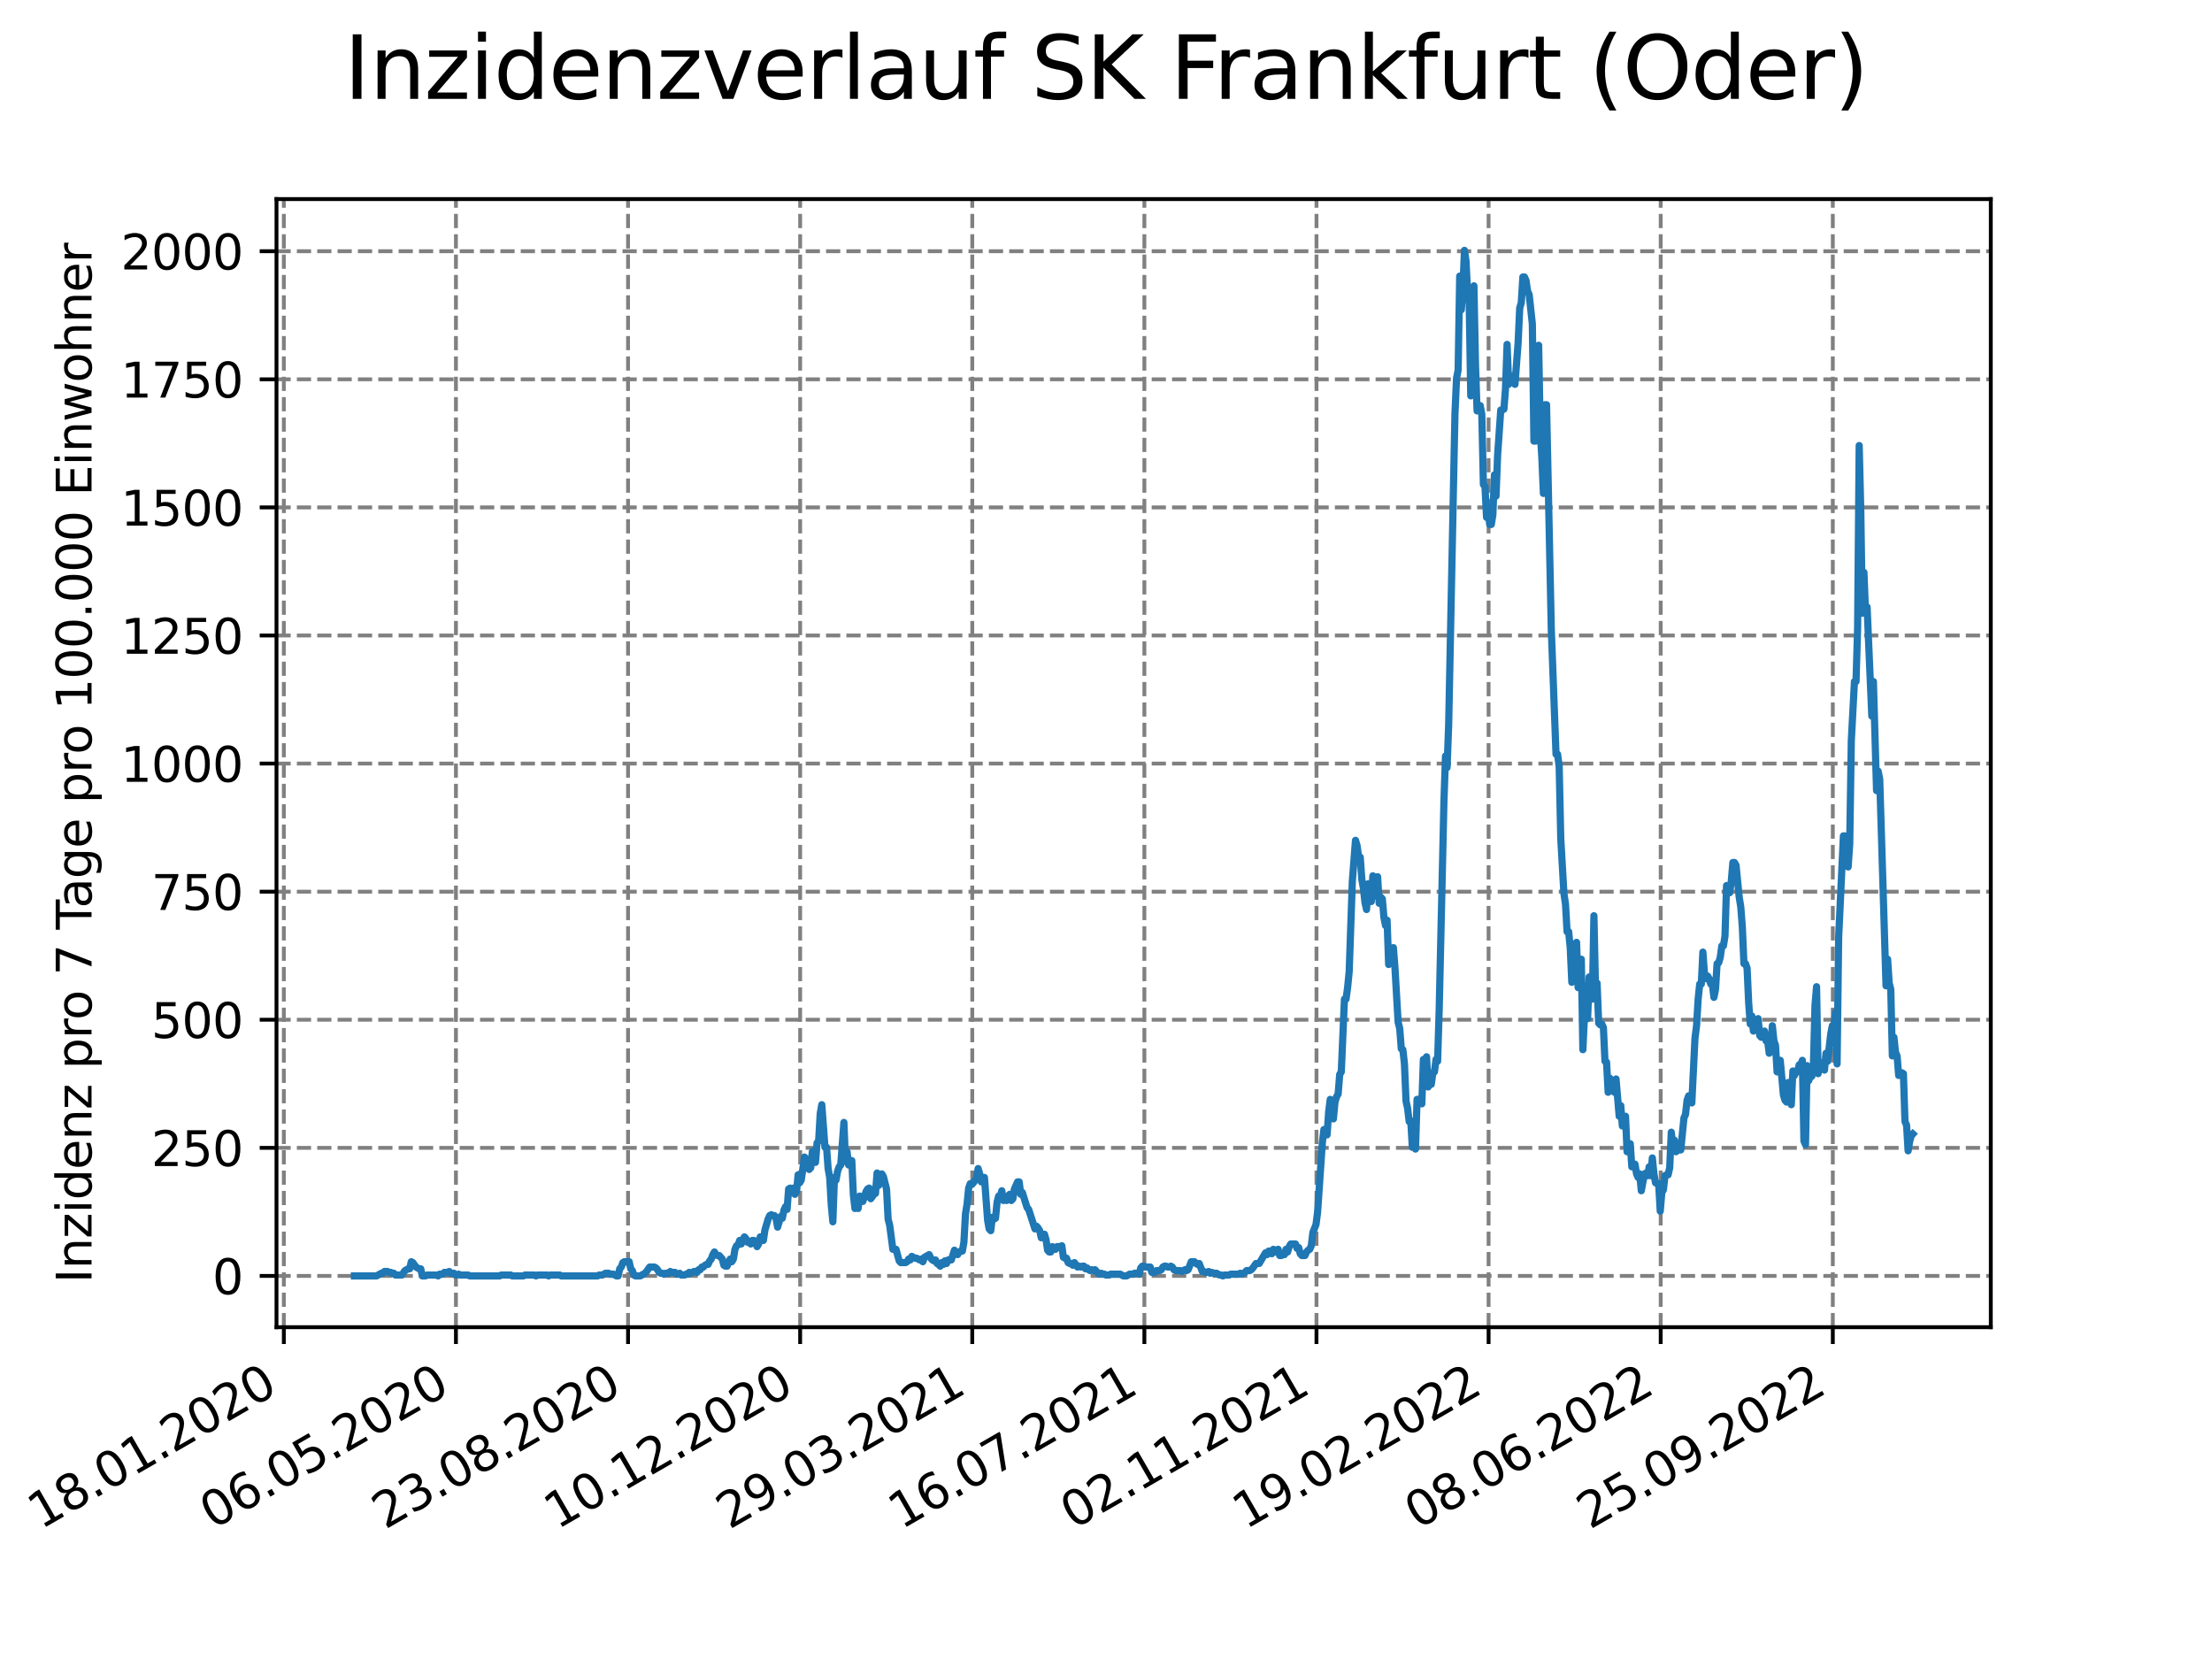 <?xml version="1.0" encoding="utf-8" standalone="no"?>
<!DOCTYPE svg PUBLIC "-//W3C//DTD SVG 1.1//EN"
  "http://www.w3.org/Graphics/SVG/1.1/DTD/svg11.dtd">
<svg xmlns:xlink="http://www.w3.org/1999/xlink" width="460.8pt" height="345.6pt" viewBox="0 0 460.8 345.6" xmlns="http://www.w3.org/2000/svg" version="1.1">
 <defs>
  <style type="text/css">*{stroke-linejoin: round; stroke-linecap: butt}</style>
 </defs>
 <g id="figure_1">
  <g id="patch_1">
   <path d="M 0 345.6 
L 460.8 345.6 
L 460.8 0 
L 0 0 
z
" style="fill: #ffffff"/>
  </g>
  <g id="axes_1">
   <g id="patch_2">
    <path d="M 57.6 276.48 
L 414.72 276.48 
L 414.72 41.472 
L 57.6 41.472 
z
" style="fill: #ffffff"/>
   </g>
   <g id="matplotlib.axis_1">
    <g id="xtick_1">
     <g id="line2d_1">
      <path d="M 59.127 276.48 
L 59.127 41.472 
" clip-path="url(#pccb089f153)" style="fill: none; stroke-dasharray: 2.96,1.28; stroke-dashoffset: 0; stroke: #808080; stroke-width: 0.8"/>
     </g>
     <g id="line2d_2">
      <defs>
       <path id="mad21c6b57c" d="M 0 0 
L 0 3.5 
" style="stroke: #000000; stroke-width: 0.8"/>
      </defs>
      <g>
       <use xlink:href="#mad21c6b57c" x="59.127" y="276.48" style="stroke: #000000; stroke-width: 0.8"/>
      </g>
     </g>
     <g id="text_1">
      <!-- 18.01.2020 -->
      <g transform="translate(8.502 318.689) rotate(-30) scale(0.1 -0.1)">
       <defs>
        <path id="DejaVuSans-31" d="M 794 531 
L 1825 531 
L 1825 4091 
L 703 3866 
L 703 4441 
L 1819 4666 
L 2450 4666 
L 2450 531 
L 3481 531 
L 3481 0 
L 794 0 
L 794 531 
z
" transform="scale(0.016)"/>
        <path id="DejaVuSans-38" d="M 2034 2216 
Q 1584 2216 1326 1975 
Q 1069 1734 1069 1313 
Q 1069 891 1326 650 
Q 1584 409 2034 409 
Q 2484 409 2743 651 
Q 3003 894 3003 1313 
Q 3003 1734 2745 1975 
Q 2488 2216 2034 2216 
z
M 1403 2484 
Q 997 2584 770 2862 
Q 544 3141 544 3541 
Q 544 4100 942 4425 
Q 1341 4750 2034 4750 
Q 2731 4750 3128 4425 
Q 3525 4100 3525 3541 
Q 3525 3141 3298 2862 
Q 3072 2584 2669 2484 
Q 3125 2378 3379 2068 
Q 3634 1759 3634 1313 
Q 3634 634 3220 271 
Q 2806 -91 2034 -91 
Q 1263 -91 848 271 
Q 434 634 434 1313 
Q 434 1759 690 2068 
Q 947 2378 1403 2484 
z
M 1172 3481 
Q 1172 3119 1398 2916 
Q 1625 2713 2034 2713 
Q 2441 2713 2670 2916 
Q 2900 3119 2900 3481 
Q 2900 3844 2670 4047 
Q 2441 4250 2034 4250 
Q 1625 4250 1398 4047 
Q 1172 3844 1172 3481 
z
" transform="scale(0.016)"/>
        <path id="DejaVuSans-2e" d="M 684 794 
L 1344 794 
L 1344 0 
L 684 0 
L 684 794 
z
" transform="scale(0.016)"/>
        <path id="DejaVuSans-30" d="M 2034 4250 
Q 1547 4250 1301 3770 
Q 1056 3291 1056 2328 
Q 1056 1369 1301 889 
Q 1547 409 2034 409 
Q 2525 409 2770 889 
Q 3016 1369 3016 2328 
Q 3016 3291 2770 3770 
Q 2525 4250 2034 4250 
z
M 2034 4750 
Q 2819 4750 3233 4129 
Q 3647 3509 3647 2328 
Q 3647 1150 3233 529 
Q 2819 -91 2034 -91 
Q 1250 -91 836 529 
Q 422 1150 422 2328 
Q 422 3509 836 4129 
Q 1250 4750 2034 4750 
z
" transform="scale(0.016)"/>
        <path id="DejaVuSans-32" d="M 1228 531 
L 3431 531 
L 3431 0 
L 469 0 
L 469 531 
Q 828 903 1448 1529 
Q 2069 2156 2228 2338 
Q 2531 2678 2651 2914 
Q 2772 3150 2772 3378 
Q 2772 3750 2511 3984 
Q 2250 4219 1831 4219 
Q 1534 4219 1204 4116 
Q 875 4013 500 3803 
L 500 4441 
Q 881 4594 1212 4672 
Q 1544 4750 1819 4750 
Q 2544 4750 2975 4387 
Q 3406 4025 3406 3419 
Q 3406 3131 3298 2873 
Q 3191 2616 2906 2266 
Q 2828 2175 2409 1742 
Q 1991 1309 1228 531 
z
" transform="scale(0.016)"/>
       </defs>
       <use xlink:href="#DejaVuSans-31"/>
       <use xlink:href="#DejaVuSans-38" x="63.623"/>
       <use xlink:href="#DejaVuSans-2e" x="127.246"/>
       <use xlink:href="#DejaVuSans-30" x="159.033"/>
       <use xlink:href="#DejaVuSans-31" x="222.656"/>
       <use xlink:href="#DejaVuSans-2e" x="286.279"/>
       <use xlink:href="#DejaVuSans-32" x="318.066"/>
       <use xlink:href="#DejaVuSans-30" x="381.689"/>
       <use xlink:href="#DejaVuSans-32" x="445.312"/>
       <use xlink:href="#DejaVuSans-30" x="508.936"/>
      </g>
     </g>
    </g>
    <g id="xtick_2">
     <g id="line2d_3">
      <path d="M 94.98 276.48 
L 94.98 41.472 
" clip-path="url(#pccb089f153)" style="fill: none; stroke-dasharray: 2.96,1.28; stroke-dashoffset: 0; stroke: #808080; stroke-width: 0.8"/>
     </g>
     <g id="line2d_4">
      <g>
       <use xlink:href="#mad21c6b57c" x="94.98" y="276.48" style="stroke: #000000; stroke-width: 0.8"/>
      </g>
     </g>
     <g id="text_2">
      <!-- 06.05.2020 -->
      <g transform="translate(44.355 318.689) rotate(-30) scale(0.1 -0.1)">
       <defs>
        <path id="DejaVuSans-36" d="M 2113 2584 
Q 1688 2584 1439 2293 
Q 1191 2003 1191 1497 
Q 1191 994 1439 701 
Q 1688 409 2113 409 
Q 2538 409 2786 701 
Q 3034 994 3034 1497 
Q 3034 2003 2786 2293 
Q 2538 2584 2113 2584 
z
M 3366 4563 
L 3366 3988 
Q 3128 4100 2886 4159 
Q 2644 4219 2406 4219 
Q 1781 4219 1451 3797 
Q 1122 3375 1075 2522 
Q 1259 2794 1537 2939 
Q 1816 3084 2150 3084 
Q 2853 3084 3261 2657 
Q 3669 2231 3669 1497 
Q 3669 778 3244 343 
Q 2819 -91 2113 -91 
Q 1303 -91 875 529 
Q 447 1150 447 2328 
Q 447 3434 972 4092 
Q 1497 4750 2381 4750 
Q 2619 4750 2861 4703 
Q 3103 4656 3366 4563 
z
" transform="scale(0.016)"/>
        <path id="DejaVuSans-35" d="M 691 4666 
L 3169 4666 
L 3169 4134 
L 1269 4134 
L 1269 2991 
Q 1406 3038 1543 3061 
Q 1681 3084 1819 3084 
Q 2600 3084 3056 2656 
Q 3513 2228 3513 1497 
Q 3513 744 3044 326 
Q 2575 -91 1722 -91 
Q 1428 -91 1123 -41 
Q 819 9 494 109 
L 494 744 
Q 775 591 1075 516 
Q 1375 441 1709 441 
Q 2250 441 2565 725 
Q 2881 1009 2881 1497 
Q 2881 1984 2565 2268 
Q 2250 2553 1709 2553 
Q 1456 2553 1204 2497 
Q 953 2441 691 2322 
L 691 4666 
z
" transform="scale(0.016)"/>
       </defs>
       <use xlink:href="#DejaVuSans-30"/>
       <use xlink:href="#DejaVuSans-36" x="63.623"/>
       <use xlink:href="#DejaVuSans-2e" x="127.246"/>
       <use xlink:href="#DejaVuSans-30" x="159.033"/>
       <use xlink:href="#DejaVuSans-35" x="222.656"/>
       <use xlink:href="#DejaVuSans-2e" x="286.279"/>
       <use xlink:href="#DejaVuSans-32" x="318.066"/>
       <use xlink:href="#DejaVuSans-30" x="381.689"/>
       <use xlink:href="#DejaVuSans-32" x="445.312"/>
       <use xlink:href="#DejaVuSans-30" x="508.936"/>
      </g>
     </g>
    </g>
    <g id="xtick_3">
     <g id="line2d_5">
      <path d="M 130.834 276.48 
L 130.834 41.472 
" clip-path="url(#pccb089f153)" style="fill: none; stroke-dasharray: 2.96,1.28; stroke-dashoffset: 0; stroke: #808080; stroke-width: 0.8"/>
     </g>
     <g id="line2d_6">
      <g>
       <use xlink:href="#mad21c6b57c" x="130.834" y="276.48" style="stroke: #000000; stroke-width: 0.8"/>
      </g>
     </g>
     <g id="text_3">
      <!-- 23.08.2020 -->
      <g transform="translate(80.208 318.689) rotate(-30) scale(0.1 -0.1)">
       <defs>
        <path id="DejaVuSans-33" d="M 2597 2516 
Q 3050 2419 3304 2112 
Q 3559 1806 3559 1356 
Q 3559 666 3084 287 
Q 2609 -91 1734 -91 
Q 1441 -91 1130 -33 
Q 819 25 488 141 
L 488 750 
Q 750 597 1062 519 
Q 1375 441 1716 441 
Q 2309 441 2620 675 
Q 2931 909 2931 1356 
Q 2931 1769 2642 2001 
Q 2353 2234 1838 2234 
L 1294 2234 
L 1294 2753 
L 1863 2753 
Q 2328 2753 2575 2939 
Q 2822 3125 2822 3475 
Q 2822 3834 2567 4026 
Q 2313 4219 1838 4219 
Q 1578 4219 1281 4162 
Q 984 4106 628 3988 
L 628 4550 
Q 988 4650 1302 4700 
Q 1616 4750 1894 4750 
Q 2613 4750 3031 4423 
Q 3450 4097 3450 3541 
Q 3450 3153 3228 2886 
Q 3006 2619 2597 2516 
z
" transform="scale(0.016)"/>
       </defs>
       <use xlink:href="#DejaVuSans-32"/>
       <use xlink:href="#DejaVuSans-33" x="63.623"/>
       <use xlink:href="#DejaVuSans-2e" x="127.246"/>
       <use xlink:href="#DejaVuSans-30" x="159.033"/>
       <use xlink:href="#DejaVuSans-38" x="222.656"/>
       <use xlink:href="#DejaVuSans-2e" x="286.279"/>
       <use xlink:href="#DejaVuSans-32" x="318.066"/>
       <use xlink:href="#DejaVuSans-30" x="381.689"/>
       <use xlink:href="#DejaVuSans-32" x="445.312"/>
       <use xlink:href="#DejaVuSans-30" x="508.936"/>
      </g>
     </g>
    </g>
    <g id="xtick_4">
     <g id="line2d_7">
      <path d="M 166.687 276.48 
L 166.687 41.472 
" clip-path="url(#pccb089f153)" style="fill: none; stroke-dasharray: 2.96,1.28; stroke-dashoffset: 0; stroke: #808080; stroke-width: 0.8"/>
     </g>
     <g id="line2d_8">
      <g>
       <use xlink:href="#mad21c6b57c" x="166.687" y="276.48" style="stroke: #000000; stroke-width: 0.8"/>
      </g>
     </g>
     <g id="text_4">
      <!-- 10.12.2020 -->
      <g transform="translate(116.062 318.689) rotate(-30) scale(0.1 -0.1)">
       <use xlink:href="#DejaVuSans-31"/>
       <use xlink:href="#DejaVuSans-30" x="63.623"/>
       <use xlink:href="#DejaVuSans-2e" x="127.246"/>
       <use xlink:href="#DejaVuSans-31" x="159.033"/>
       <use xlink:href="#DejaVuSans-32" x="222.656"/>
       <use xlink:href="#DejaVuSans-2e" x="286.279"/>
       <use xlink:href="#DejaVuSans-32" x="318.066"/>
       <use xlink:href="#DejaVuSans-30" x="381.689"/>
       <use xlink:href="#DejaVuSans-32" x="445.312"/>
       <use xlink:href="#DejaVuSans-30" x="508.936"/>
      </g>
     </g>
    </g>
    <g id="xtick_5">
     <g id="line2d_9">
      <path d="M 202.541 276.48 
L 202.541 41.472 
" clip-path="url(#pccb089f153)" style="fill: none; stroke-dasharray: 2.96,1.28; stroke-dashoffset: 0; stroke: #808080; stroke-width: 0.8"/>
     </g>
     <g id="line2d_10">
      <g>
       <use xlink:href="#mad21c6b57c" x="202.541" y="276.48" style="stroke: #000000; stroke-width: 0.8"/>
      </g>
     </g>
     <g id="text_5">
      <!-- 29.03.2021 -->
      <g transform="translate(151.915 318.689) rotate(-30) scale(0.1 -0.1)">
       <defs>
        <path id="DejaVuSans-39" d="M 703 97 
L 703 672 
Q 941 559 1184 500 
Q 1428 441 1663 441 
Q 2288 441 2617 861 
Q 2947 1281 2994 2138 
Q 2813 1869 2534 1725 
Q 2256 1581 1919 1581 
Q 1219 1581 811 2004 
Q 403 2428 403 3163 
Q 403 3881 828 4315 
Q 1253 4750 1959 4750 
Q 2769 4750 3195 4129 
Q 3622 3509 3622 2328 
Q 3622 1225 3098 567 
Q 2575 -91 1691 -91 
Q 1453 -91 1209 -44 
Q 966 3 703 97 
z
M 1959 2075 
Q 2384 2075 2632 2365 
Q 2881 2656 2881 3163 
Q 2881 3666 2632 3958 
Q 2384 4250 1959 4250 
Q 1534 4250 1286 3958 
Q 1038 3666 1038 3163 
Q 1038 2656 1286 2365 
Q 1534 2075 1959 2075 
z
" transform="scale(0.016)"/>
       </defs>
       <use xlink:href="#DejaVuSans-32"/>
       <use xlink:href="#DejaVuSans-39" x="63.623"/>
       <use xlink:href="#DejaVuSans-2e" x="127.246"/>
       <use xlink:href="#DejaVuSans-30" x="159.033"/>
       <use xlink:href="#DejaVuSans-33" x="222.656"/>
       <use xlink:href="#DejaVuSans-2e" x="286.279"/>
       <use xlink:href="#DejaVuSans-32" x="318.066"/>
       <use xlink:href="#DejaVuSans-30" x="381.689"/>
       <use xlink:href="#DejaVuSans-32" x="445.312"/>
       <use xlink:href="#DejaVuSans-31" x="508.936"/>
      </g>
     </g>
    </g>
    <g id="xtick_6">
     <g id="line2d_11">
      <path d="M 238.394 276.48 
L 238.394 41.472 
" clip-path="url(#pccb089f153)" style="fill: none; stroke-dasharray: 2.96,1.28; stroke-dashoffset: 0; stroke: #808080; stroke-width: 0.8"/>
     </g>
     <g id="line2d_12">
      <g>
       <use xlink:href="#mad21c6b57c" x="238.394" y="276.48" style="stroke: #000000; stroke-width: 0.8"/>
      </g>
     </g>
     <g id="text_6">
      <!-- 16.07.2021 -->
      <g transform="translate(187.769 318.689) rotate(-30) scale(0.1 -0.1)">
       <defs>
        <path id="DejaVuSans-37" d="M 525 4666 
L 3525 4666 
L 3525 4397 
L 1831 0 
L 1172 0 
L 2766 4134 
L 525 4134 
L 525 4666 
z
" transform="scale(0.016)"/>
       </defs>
       <use xlink:href="#DejaVuSans-31"/>
       <use xlink:href="#DejaVuSans-36" x="63.623"/>
       <use xlink:href="#DejaVuSans-2e" x="127.246"/>
       <use xlink:href="#DejaVuSans-30" x="159.033"/>
       <use xlink:href="#DejaVuSans-37" x="222.656"/>
       <use xlink:href="#DejaVuSans-2e" x="286.279"/>
       <use xlink:href="#DejaVuSans-32" x="318.066"/>
       <use xlink:href="#DejaVuSans-30" x="381.689"/>
       <use xlink:href="#DejaVuSans-32" x="445.312"/>
       <use xlink:href="#DejaVuSans-31" x="508.936"/>
      </g>
     </g>
    </g>
    <g id="xtick_7">
     <g id="line2d_13">
      <path d="M 274.247 276.48 
L 274.247 41.472 
" clip-path="url(#pccb089f153)" style="fill: none; stroke-dasharray: 2.96,1.28; stroke-dashoffset: 0; stroke: #808080; stroke-width: 0.8"/>
     </g>
     <g id="line2d_14">
      <g>
       <use xlink:href="#mad21c6b57c" x="274.247" y="276.48" style="stroke: #000000; stroke-width: 0.8"/>
      </g>
     </g>
     <g id="text_7">
      <!-- 02.11.2021 -->
      <g transform="translate(223.622 318.689) rotate(-30) scale(0.1 -0.1)">
       <use xlink:href="#DejaVuSans-30"/>
       <use xlink:href="#DejaVuSans-32" x="63.623"/>
       <use xlink:href="#DejaVuSans-2e" x="127.246"/>
       <use xlink:href="#DejaVuSans-31" x="159.033"/>
       <use xlink:href="#DejaVuSans-31" x="222.656"/>
       <use xlink:href="#DejaVuSans-2e" x="286.279"/>
       <use xlink:href="#DejaVuSans-32" x="318.066"/>
       <use xlink:href="#DejaVuSans-30" x="381.689"/>
       <use xlink:href="#DejaVuSans-32" x="445.312"/>
       <use xlink:href="#DejaVuSans-31" x="508.936"/>
      </g>
     </g>
    </g>
    <g id="xtick_8">
     <g id="line2d_15">
      <path d="M 310.101 276.48 
L 310.101 41.472 
" clip-path="url(#pccb089f153)" style="fill: none; stroke-dasharray: 2.96,1.28; stroke-dashoffset: 0; stroke: #808080; stroke-width: 0.8"/>
     </g>
     <g id="line2d_16">
      <g>
       <use xlink:href="#mad21c6b57c" x="310.101" y="276.48" style="stroke: #000000; stroke-width: 0.8"/>
      </g>
     </g>
     <g id="text_8">
      <!-- 19.02.2022 -->
      <g transform="translate(259.476 318.689) rotate(-30) scale(0.1 -0.1)">
       <use xlink:href="#DejaVuSans-31"/>
       <use xlink:href="#DejaVuSans-39" x="63.623"/>
       <use xlink:href="#DejaVuSans-2e" x="127.246"/>
       <use xlink:href="#DejaVuSans-30" x="159.033"/>
       <use xlink:href="#DejaVuSans-32" x="222.656"/>
       <use xlink:href="#DejaVuSans-2e" x="286.279"/>
       <use xlink:href="#DejaVuSans-32" x="318.066"/>
       <use xlink:href="#DejaVuSans-30" x="381.689"/>
       <use xlink:href="#DejaVuSans-32" x="445.312"/>
       <use xlink:href="#DejaVuSans-32" x="508.936"/>
      </g>
     </g>
    </g>
    <g id="xtick_9">
     <g id="line2d_17">
      <path d="M 345.954 276.48 
L 345.954 41.472 
" clip-path="url(#pccb089f153)" style="fill: none; stroke-dasharray: 2.96,1.28; stroke-dashoffset: 0; stroke: #808080; stroke-width: 0.8"/>
     </g>
     <g id="line2d_18">
      <g>
       <use xlink:href="#mad21c6b57c" x="345.954" y="276.48" style="stroke: #000000; stroke-width: 0.8"/>
      </g>
     </g>
     <g id="text_9">
      <!-- 08.06.2022 -->
      <g transform="translate(295.329 318.689) rotate(-30) scale(0.1 -0.1)">
       <use xlink:href="#DejaVuSans-30"/>
       <use xlink:href="#DejaVuSans-38" x="63.623"/>
       <use xlink:href="#DejaVuSans-2e" x="127.246"/>
       <use xlink:href="#DejaVuSans-30" x="159.033"/>
       <use xlink:href="#DejaVuSans-36" x="222.656"/>
       <use xlink:href="#DejaVuSans-2e" x="286.279"/>
       <use xlink:href="#DejaVuSans-32" x="318.066"/>
       <use xlink:href="#DejaVuSans-30" x="381.689"/>
       <use xlink:href="#DejaVuSans-32" x="445.312"/>
       <use xlink:href="#DejaVuSans-32" x="508.936"/>
      </g>
     </g>
    </g>
    <g id="xtick_10">
     <g id="line2d_19">
      <path d="M 381.808 276.48 
L 381.808 41.472 
" clip-path="url(#pccb089f153)" style="fill: none; stroke-dasharray: 2.96,1.28; stroke-dashoffset: 0; stroke: #808080; stroke-width: 0.8"/>
     </g>
     <g id="line2d_20">
      <g>
       <use xlink:href="#mad21c6b57c" x="381.808" y="276.48" style="stroke: #000000; stroke-width: 0.8"/>
      </g>
     </g>
     <g id="text_10">
      <!-- 25.09.2022 -->
      <g transform="translate(331.183 318.689) rotate(-30) scale(0.1 -0.1)">
       <use xlink:href="#DejaVuSans-32"/>
       <use xlink:href="#DejaVuSans-35" x="63.623"/>
       <use xlink:href="#DejaVuSans-2e" x="127.246"/>
       <use xlink:href="#DejaVuSans-30" x="159.033"/>
       <use xlink:href="#DejaVuSans-39" x="222.656"/>
       <use xlink:href="#DejaVuSans-2e" x="286.279"/>
       <use xlink:href="#DejaVuSans-32" x="318.066"/>
       <use xlink:href="#DejaVuSans-30" x="381.689"/>
       <use xlink:href="#DejaVuSans-32" x="445.312"/>
       <use xlink:href="#DejaVuSans-32" x="508.936"/>
      </g>
     </g>
    </g>
   </g>
   <g id="matplotlib.axis_2">
    <g id="ytick_1">
     <g id="line2d_21">
      <path d="M 57.6 265.798 
L 414.72 265.798 
" clip-path="url(#pccb089f153)" style="fill: none; stroke-dasharray: 2.96,1.28; stroke-dashoffset: 0; stroke: #808080; stroke-width: 0.8"/>
     </g>
     <g id="line2d_22">
      <defs>
       <path id="me9ef3f1973" d="M 0 0 
L -3.5 0 
" style="stroke: #000000; stroke-width: 0.8"/>
      </defs>
      <g>
       <use xlink:href="#me9ef3f1973" x="57.6" y="265.798" style="stroke: #000000; stroke-width: 0.8"/>
      </g>
     </g>
     <g id="text_11">
      <!-- 0 -->
      <g transform="translate(44.237 269.597) scale(0.1 -0.1)">
       <use xlink:href="#DejaVuSans-30"/>
      </g>
     </g>
    </g>
    <g id="ytick_2">
     <g id="line2d_23">
      <path d="M 57.6 239.115 
L 414.72 239.115 
" clip-path="url(#pccb089f153)" style="fill: none; stroke-dasharray: 2.96,1.28; stroke-dashoffset: 0; stroke: #808080; stroke-width: 0.8"/>
     </g>
     <g id="line2d_24">
      <g>
       <use xlink:href="#me9ef3f1973" x="57.6" y="239.115" style="stroke: #000000; stroke-width: 0.8"/>
      </g>
     </g>
     <g id="text_12">
      <!-- 250 -->
      <g transform="translate(31.512 242.914) scale(0.1 -0.1)">
       <use xlink:href="#DejaVuSans-32"/>
       <use xlink:href="#DejaVuSans-35" x="63.623"/>
       <use xlink:href="#DejaVuSans-30" x="127.246"/>
      </g>
     </g>
    </g>
    <g id="ytick_3">
     <g id="line2d_25">
      <path d="M 57.6 212.432 
L 414.72 212.432 
" clip-path="url(#pccb089f153)" style="fill: none; stroke-dasharray: 2.96,1.28; stroke-dashoffset: 0; stroke: #808080; stroke-width: 0.8"/>
     </g>
     <g id="line2d_26">
      <g>
       <use xlink:href="#me9ef3f1973" x="57.6" y="212.432" style="stroke: #000000; stroke-width: 0.8"/>
      </g>
     </g>
     <g id="text_13">
      <!-- 500 -->
      <g transform="translate(31.512 216.231) scale(0.1 -0.1)">
       <use xlink:href="#DejaVuSans-35"/>
       <use xlink:href="#DejaVuSans-30" x="63.623"/>
       <use xlink:href="#DejaVuSans-30" x="127.246"/>
      </g>
     </g>
    </g>
    <g id="ytick_4">
     <g id="line2d_27">
      <path d="M 57.6 185.749 
L 414.72 185.749 
" clip-path="url(#pccb089f153)" style="fill: none; stroke-dasharray: 2.96,1.28; stroke-dashoffset: 0; stroke: #808080; stroke-width: 0.8"/>
     </g>
     <g id="line2d_28">
      <g>
       <use xlink:href="#me9ef3f1973" x="57.6" y="185.749" style="stroke: #000000; stroke-width: 0.8"/>
      </g>
     </g>
     <g id="text_14">
      <!-- 750 -->
      <g transform="translate(31.512 189.549) scale(0.1 -0.1)">
       <use xlink:href="#DejaVuSans-37"/>
       <use xlink:href="#DejaVuSans-35" x="63.623"/>
       <use xlink:href="#DejaVuSans-30" x="127.246"/>
      </g>
     </g>
    </g>
    <g id="ytick_5">
     <g id="line2d_29">
      <path d="M 57.6 159.067 
L 414.72 159.067 
" clip-path="url(#pccb089f153)" style="fill: none; stroke-dasharray: 2.96,1.28; stroke-dashoffset: 0; stroke: #808080; stroke-width: 0.8"/>
     </g>
     <g id="line2d_30">
      <g>
       <use xlink:href="#me9ef3f1973" x="57.6" y="159.067" style="stroke: #000000; stroke-width: 0.8"/>
      </g>
     </g>
     <g id="text_15">
      <!-- 1000 -->
      <g transform="translate(25.15 162.866) scale(0.1 -0.1)">
       <use xlink:href="#DejaVuSans-31"/>
       <use xlink:href="#DejaVuSans-30" x="63.623"/>
       <use xlink:href="#DejaVuSans-30" x="127.246"/>
       <use xlink:href="#DejaVuSans-30" x="190.869"/>
      </g>
     </g>
    </g>
    <g id="ytick_6">
     <g id="line2d_31">
      <path d="M 57.6 132.384 
L 414.72 132.384 
" clip-path="url(#pccb089f153)" style="fill: none; stroke-dasharray: 2.96,1.28; stroke-dashoffset: 0; stroke: #808080; stroke-width: 0.8"/>
     </g>
     <g id="line2d_32">
      <g>
       <use xlink:href="#me9ef3f1973" x="57.6" y="132.384" style="stroke: #000000; stroke-width: 0.8"/>
      </g>
     </g>
     <g id="text_16">
      <!-- 1250 -->
      <g transform="translate(25.15 136.183) scale(0.1 -0.1)">
       <use xlink:href="#DejaVuSans-31"/>
       <use xlink:href="#DejaVuSans-32" x="63.623"/>
       <use xlink:href="#DejaVuSans-35" x="127.246"/>
       <use xlink:href="#DejaVuSans-30" x="190.869"/>
      </g>
     </g>
    </g>
    <g id="ytick_7">
     <g id="line2d_33">
      <path d="M 57.6 105.701 
L 414.72 105.701 
" clip-path="url(#pccb089f153)" style="fill: none; stroke-dasharray: 2.96,1.28; stroke-dashoffset: 0; stroke: #808080; stroke-width: 0.8"/>
     </g>
     <g id="line2d_34">
      <g>
       <use xlink:href="#me9ef3f1973" x="57.6" y="105.701" style="stroke: #000000; stroke-width: 0.8"/>
      </g>
     </g>
     <g id="text_17">
      <!-- 1500 -->
      <g transform="translate(25.15 109.5) scale(0.1 -0.1)">
       <use xlink:href="#DejaVuSans-31"/>
       <use xlink:href="#DejaVuSans-35" x="63.623"/>
       <use xlink:href="#DejaVuSans-30" x="127.246"/>
       <use xlink:href="#DejaVuSans-30" x="190.869"/>
      </g>
     </g>
    </g>
    <g id="ytick_8">
     <g id="line2d_35">
      <path d="M 57.6 79.018 
L 414.72 79.018 
" clip-path="url(#pccb089f153)" style="fill: none; stroke-dasharray: 2.96,1.28; stroke-dashoffset: 0; stroke: #808080; stroke-width: 0.8"/>
     </g>
     <g id="line2d_36">
      <g>
       <use xlink:href="#me9ef3f1973" x="57.6" y="79.018" style="stroke: #000000; stroke-width: 0.8"/>
      </g>
     </g>
     <g id="text_18">
      <!-- 1750 -->
      <g transform="translate(25.15 82.817) scale(0.1 -0.1)">
       <use xlink:href="#DejaVuSans-31"/>
       <use xlink:href="#DejaVuSans-37" x="63.623"/>
       <use xlink:href="#DejaVuSans-35" x="127.246"/>
       <use xlink:href="#DejaVuSans-30" x="190.869"/>
      </g>
     </g>
    </g>
    <g id="ytick_9">
     <g id="line2d_37">
      <path d="M 57.6 52.335 
L 414.72 52.335 
" clip-path="url(#pccb089f153)" style="fill: none; stroke-dasharray: 2.96,1.28; stroke-dashoffset: 0; stroke: #808080; stroke-width: 0.8"/>
     </g>
     <g id="line2d_38">
      <g>
       <use xlink:href="#me9ef3f1973" x="57.6" y="52.335" style="stroke: #000000; stroke-width: 0.8"/>
      </g>
     </g>
     <g id="text_19">
      <!-- 2000 -->
      <g transform="translate(25.15 56.135) scale(0.1 -0.1)">
       <use xlink:href="#DejaVuSans-32"/>
       <use xlink:href="#DejaVuSans-30" x="63.623"/>
       <use xlink:href="#DejaVuSans-30" x="127.246"/>
       <use xlink:href="#DejaVuSans-30" x="190.869"/>
      </g>
     </g>
    </g>
    <g id="text_20">
     <!-- Inzidenz pro 7 Tage pro 100.000 Einwohner -->
     <g transform="translate(19.07 267.301) rotate(-90) scale(0.1 -0.1)">
      <defs>
       <path id="DejaVuSans-49" d="M 628 4666 
L 1259 4666 
L 1259 0 
L 628 0 
L 628 4666 
z
" transform="scale(0.016)"/>
       <path id="DejaVuSans-6e" d="M 3513 2113 
L 3513 0 
L 2938 0 
L 2938 2094 
Q 2938 2591 2744 2837 
Q 2550 3084 2163 3084 
Q 1697 3084 1428 2787 
Q 1159 2491 1159 1978 
L 1159 0 
L 581 0 
L 581 3500 
L 1159 3500 
L 1159 2956 
Q 1366 3272 1645 3428 
Q 1925 3584 2291 3584 
Q 2894 3584 3203 3211 
Q 3513 2838 3513 2113 
z
" transform="scale(0.016)"/>
       <path id="DejaVuSans-7a" d="M 353 3500 
L 3084 3500 
L 3084 2975 
L 922 459 
L 3084 459 
L 3084 0 
L 275 0 
L 275 525 
L 2438 3041 
L 353 3041 
L 353 3500 
z
" transform="scale(0.016)"/>
       <path id="DejaVuSans-69" d="M 603 3500 
L 1178 3500 
L 1178 0 
L 603 0 
L 603 3500 
z
M 603 4863 
L 1178 4863 
L 1178 4134 
L 603 4134 
L 603 4863 
z
" transform="scale(0.016)"/>
       <path id="DejaVuSans-64" d="M 2906 2969 
L 2906 4863 
L 3481 4863 
L 3481 0 
L 2906 0 
L 2906 525 
Q 2725 213 2448 61 
Q 2172 -91 1784 -91 
Q 1150 -91 751 415 
Q 353 922 353 1747 
Q 353 2572 751 3078 
Q 1150 3584 1784 3584 
Q 2172 3584 2448 3432 
Q 2725 3281 2906 2969 
z
M 947 1747 
Q 947 1113 1208 752 
Q 1469 391 1925 391 
Q 2381 391 2643 752 
Q 2906 1113 2906 1747 
Q 2906 2381 2643 2742 
Q 2381 3103 1925 3103 
Q 1469 3103 1208 2742 
Q 947 2381 947 1747 
z
" transform="scale(0.016)"/>
       <path id="DejaVuSans-65" d="M 3597 1894 
L 3597 1613 
L 953 1613 
Q 991 1019 1311 708 
Q 1631 397 2203 397 
Q 2534 397 2845 478 
Q 3156 559 3463 722 
L 3463 178 
Q 3153 47 2828 -22 
Q 2503 -91 2169 -91 
Q 1331 -91 842 396 
Q 353 884 353 1716 
Q 353 2575 817 3079 
Q 1281 3584 2069 3584 
Q 2775 3584 3186 3129 
Q 3597 2675 3597 1894 
z
M 3022 2063 
Q 3016 2534 2758 2815 
Q 2500 3097 2075 3097 
Q 1594 3097 1305 2825 
Q 1016 2553 972 2059 
L 3022 2063 
z
" transform="scale(0.016)"/>
       <path id="DejaVuSans-20" transform="scale(0.016)"/>
       <path id="DejaVuSans-70" d="M 1159 525 
L 1159 -1331 
L 581 -1331 
L 581 3500 
L 1159 3500 
L 1159 2969 
Q 1341 3281 1617 3432 
Q 1894 3584 2278 3584 
Q 2916 3584 3314 3078 
Q 3713 2572 3713 1747 
Q 3713 922 3314 415 
Q 2916 -91 2278 -91 
Q 1894 -91 1617 61 
Q 1341 213 1159 525 
z
M 3116 1747 
Q 3116 2381 2855 2742 
Q 2594 3103 2138 3103 
Q 1681 3103 1420 2742 
Q 1159 2381 1159 1747 
Q 1159 1113 1420 752 
Q 1681 391 2138 391 
Q 2594 391 2855 752 
Q 3116 1113 3116 1747 
z
" transform="scale(0.016)"/>
       <path id="DejaVuSans-72" d="M 2631 2963 
Q 2534 3019 2420 3045 
Q 2306 3072 2169 3072 
Q 1681 3072 1420 2755 
Q 1159 2438 1159 1844 
L 1159 0 
L 581 0 
L 581 3500 
L 1159 3500 
L 1159 2956 
Q 1341 3275 1631 3429 
Q 1922 3584 2338 3584 
Q 2397 3584 2469 3576 
Q 2541 3569 2628 3553 
L 2631 2963 
z
" transform="scale(0.016)"/>
       <path id="DejaVuSans-6f" d="M 1959 3097 
Q 1497 3097 1228 2736 
Q 959 2375 959 1747 
Q 959 1119 1226 758 
Q 1494 397 1959 397 
Q 2419 397 2687 759 
Q 2956 1122 2956 1747 
Q 2956 2369 2687 2733 
Q 2419 3097 1959 3097 
z
M 1959 3584 
Q 2709 3584 3137 3096 
Q 3566 2609 3566 1747 
Q 3566 888 3137 398 
Q 2709 -91 1959 -91 
Q 1206 -91 779 398 
Q 353 888 353 1747 
Q 353 2609 779 3096 
Q 1206 3584 1959 3584 
z
" transform="scale(0.016)"/>
       <path id="DejaVuSans-54" d="M -19 4666 
L 3928 4666 
L 3928 4134 
L 2272 4134 
L 2272 0 
L 1638 0 
L 1638 4134 
L -19 4134 
L -19 4666 
z
" transform="scale(0.016)"/>
       <path id="DejaVuSans-61" d="M 2194 1759 
Q 1497 1759 1228 1600 
Q 959 1441 959 1056 
Q 959 750 1161 570 
Q 1363 391 1709 391 
Q 2188 391 2477 730 
Q 2766 1069 2766 1631 
L 2766 1759 
L 2194 1759 
z
M 3341 1997 
L 3341 0 
L 2766 0 
L 2766 531 
Q 2569 213 2275 61 
Q 1981 -91 1556 -91 
Q 1019 -91 701 211 
Q 384 513 384 1019 
Q 384 1609 779 1909 
Q 1175 2209 1959 2209 
L 2766 2209 
L 2766 2266 
Q 2766 2663 2505 2880 
Q 2244 3097 1772 3097 
Q 1472 3097 1187 3025 
Q 903 2953 641 2809 
L 641 3341 
Q 956 3463 1253 3523 
Q 1550 3584 1831 3584 
Q 2591 3584 2966 3190 
Q 3341 2797 3341 1997 
z
" transform="scale(0.016)"/>
       <path id="DejaVuSans-67" d="M 2906 1791 
Q 2906 2416 2648 2759 
Q 2391 3103 1925 3103 
Q 1463 3103 1205 2759 
Q 947 2416 947 1791 
Q 947 1169 1205 825 
Q 1463 481 1925 481 
Q 2391 481 2648 825 
Q 2906 1169 2906 1791 
z
M 3481 434 
Q 3481 -459 3084 -895 
Q 2688 -1331 1869 -1331 
Q 1566 -1331 1297 -1286 
Q 1028 -1241 775 -1147 
L 775 -588 
Q 1028 -725 1275 -790 
Q 1522 -856 1778 -856 
Q 2344 -856 2625 -561 
Q 2906 -266 2906 331 
L 2906 616 
Q 2728 306 2450 153 
Q 2172 0 1784 0 
Q 1141 0 747 490 
Q 353 981 353 1791 
Q 353 2603 747 3093 
Q 1141 3584 1784 3584 
Q 2172 3584 2450 3431 
Q 2728 3278 2906 2969 
L 2906 3500 
L 3481 3500 
L 3481 434 
z
" transform="scale(0.016)"/>
       <path id="DejaVuSans-45" d="M 628 4666 
L 3578 4666 
L 3578 4134 
L 1259 4134 
L 1259 2753 
L 3481 2753 
L 3481 2222 
L 1259 2222 
L 1259 531 
L 3634 531 
L 3634 0 
L 628 0 
L 628 4666 
z
" transform="scale(0.016)"/>
       <path id="DejaVuSans-77" d="M 269 3500 
L 844 3500 
L 1563 769 
L 2278 3500 
L 2956 3500 
L 3675 769 
L 4391 3500 
L 4966 3500 
L 4050 0 
L 3372 0 
L 2619 2869 
L 1863 0 
L 1184 0 
L 269 3500 
z
" transform="scale(0.016)"/>
       <path id="DejaVuSans-68" d="M 3513 2113 
L 3513 0 
L 2938 0 
L 2938 2094 
Q 2938 2591 2744 2837 
Q 2550 3084 2163 3084 
Q 1697 3084 1428 2787 
Q 1159 2491 1159 1978 
L 1159 0 
L 581 0 
L 581 4863 
L 1159 4863 
L 1159 2956 
Q 1366 3272 1645 3428 
Q 1925 3584 2291 3584 
Q 2894 3584 3203 3211 
Q 3513 2838 3513 2113 
z
" transform="scale(0.016)"/>
      </defs>
      <use xlink:href="#DejaVuSans-49"/>
      <use xlink:href="#DejaVuSans-6e" x="29.492"/>
      <use xlink:href="#DejaVuSans-7a" x="92.871"/>
      <use xlink:href="#DejaVuSans-69" x="145.361"/>
      <use xlink:href="#DejaVuSans-64" x="173.145"/>
      <use xlink:href="#DejaVuSans-65" x="236.621"/>
      <use xlink:href="#DejaVuSans-6e" x="298.145"/>
      <use xlink:href="#DejaVuSans-7a" x="361.523"/>
      <use xlink:href="#DejaVuSans-20" x="414.014"/>
      <use xlink:href="#DejaVuSans-70" x="445.801"/>
      <use xlink:href="#DejaVuSans-72" x="509.277"/>
      <use xlink:href="#DejaVuSans-6f" x="548.141"/>
      <use xlink:href="#DejaVuSans-20" x="609.322"/>
      <use xlink:href="#DejaVuSans-37" x="641.109"/>
      <use xlink:href="#DejaVuSans-20" x="704.732"/>
      <use xlink:href="#DejaVuSans-54" x="736.52"/>
      <use xlink:href="#DejaVuSans-61" x="781.104"/>
      <use xlink:href="#DejaVuSans-67" x="842.383"/>
      <use xlink:href="#DejaVuSans-65" x="905.859"/>
      <use xlink:href="#DejaVuSans-20" x="967.383"/>
      <use xlink:href="#DejaVuSans-70" x="999.17"/>
      <use xlink:href="#DejaVuSans-72" x="1062.646"/>
      <use xlink:href="#DejaVuSans-6f" x="1101.51"/>
      <use xlink:href="#DejaVuSans-20" x="1162.691"/>
      <use xlink:href="#DejaVuSans-31" x="1194.479"/>
      <use xlink:href="#DejaVuSans-30" x="1258.102"/>
      <use xlink:href="#DejaVuSans-30" x="1321.725"/>
      <use xlink:href="#DejaVuSans-2e" x="1385.348"/>
      <use xlink:href="#DejaVuSans-30" x="1417.135"/>
      <use xlink:href="#DejaVuSans-30" x="1480.758"/>
      <use xlink:href="#DejaVuSans-30" x="1544.381"/>
      <use xlink:href="#DejaVuSans-20" x="1608.004"/>
      <use xlink:href="#DejaVuSans-45" x="1639.791"/>
      <use xlink:href="#DejaVuSans-69" x="1702.975"/>
      <use xlink:href="#DejaVuSans-6e" x="1730.758"/>
      <use xlink:href="#DejaVuSans-77" x="1794.137"/>
      <use xlink:href="#DejaVuSans-6f" x="1875.924"/>
      <use xlink:href="#DejaVuSans-68" x="1937.105"/>
      <use xlink:href="#DejaVuSans-6e" x="2000.484"/>
      <use xlink:href="#DejaVuSans-65" x="2063.863"/>
      <use xlink:href="#DejaVuSans-72" x="2125.387"/>
     </g>
    </g>
   </g>
   <g id="line2d_39">
    <path d="M 73.833 265.798 
L 78.438 265.798 
L 79.425 265.243 
L 79.753 265.243 
L 80.082 264.874 
L 80.74 264.874 
L 81.069 265.059 
L 81.398 265.059 
L 81.727 265.243 
L 82.056 265.243 
L 82.385 265.613 
L 83.701 265.613 
L 84.359 264.689 
L 85.016 264.319 
L 85.345 264.319 
L 85.674 262.841 
L 86.003 263.026 
L 86.661 263.95 
L 87.319 264.319 
L 87.648 264.319 
L 87.977 265.798 
L 88.635 265.798 
L 88.964 265.613 
L 90.937 265.613 
L 91.266 265.798 
L 91.595 265.428 
L 92.253 265.428 
L 92.582 265.059 
L 93.24 265.059 
L 93.569 264.874 
L 93.897 265.243 
L 94.555 265.243 
L 94.884 265.613 
L 95.213 265.613 
L 95.542 265.428 
L 95.871 265.613 
L 97.516 265.613 
L 97.845 265.798 
L 104.094 265.798 
L 104.423 265.613 
L 106.397 265.613 
L 106.726 265.798 
L 109.028 265.798 
L 109.357 265.613 
L 111.331 265.613 
L 111.66 265.798 
L 111.989 265.613 
L 113.962 265.613 
L 114.291 265.798 
L 114.62 265.613 
L 116.594 265.613 
L 116.923 265.798 
L 124.488 265.798 
L 124.817 265.613 
L 125.475 265.613 
L 126.133 265.243 
L 126.791 265.243 
L 127.119 265.428 
L 127.777 265.428 
L 128.435 265.798 
L 128.764 265.798 
L 129.093 264.319 
L 129.422 263.95 
L 129.751 263.026 
L 130.08 262.841 
L 131.067 262.841 
L 131.396 264.319 
L 131.725 264.689 
L 132.053 265.613 
L 132.382 265.798 
L 133.369 265.798 
L 134.356 265.243 
L 134.685 264.874 
L 135.343 263.95 
L 136.33 263.95 
L 136.658 264.135 
L 136.987 264.504 
L 137.316 265.059 
L 137.645 265.243 
L 137.974 265.243 
L 138.303 265.428 
L 138.632 265.243 
L 139.29 265.243 
L 139.619 264.874 
L 139.948 265.059 
L 140.606 265.059 
L 140.935 265.428 
L 141.264 265.428 
L 141.592 265.243 
L 141.921 265.613 
L 142.579 265.613 
L 142.908 265.428 
L 143.237 265.428 
L 143.566 265.059 
L 143.895 265.243 
L 144.553 264.874 
L 144.882 264.874 
L 145.211 265.059 
L 145.54 264.504 
L 145.869 264.504 
L 146.197 263.95 
L 146.526 263.95 
L 146.855 263.58 
L 147.184 263.395 
L 147.513 263.395 
L 147.842 262.656 
L 148.171 262.286 
L 148.5 261.362 
L 148.829 260.808 
L 149.158 261.362 
L 149.487 261.547 
L 149.816 261.547 
L 150.474 262.286 
L 150.802 263.58 
L 151.131 263.765 
L 151.46 263.765 
L 152.118 262.286 
L 152.447 262.841 
L 152.776 262.286 
L 153.105 260.253 
L 153.434 259.514 
L 153.763 259.329 
L 154.092 258.405 
L 154.421 259.145 
L 154.75 258.22 
L 155.079 257.666 
L 155.408 258.036 
L 155.736 258.775 
L 156.065 258.775 
L 156.394 259.145 
L 156.723 258.405 
L 157.052 258.405 
L 157.381 258.775 
L 157.71 259.699 
L 158.039 259.145 
L 158.368 257.666 
L 158.697 258.405 
L 159.026 258.405 
L 159.355 256.188 
L 160.013 253.97 
L 160.341 253.231 
L 160.67 253.046 
L 160.999 253.231 
L 161.328 253.231 
L 161.657 253.785 
L 161.986 255.633 
L 162.644 253.415 
L 162.973 253.785 
L 163.302 252.122 
L 163.631 251.382 
L 163.96 251.937 
L 164.289 247.686 
L 164.618 247.501 
L 164.947 248.056 
L 165.275 247.501 
L 165.604 248.795 
L 165.933 248.241 
L 166.262 244.729 
L 166.591 246.392 
L 166.92 245.838 
L 167.578 241.033 
L 167.907 241.403 
L 168.236 241.957 
L 168.565 243.62 
L 168.894 243.251 
L 169.223 239.924 
L 169.552 239.739 
L 169.88 242.142 
L 170.209 238.076 
L 170.538 237.706 
L 170.867 231.977 
L 171.196 230.129 
L 171.854 239 
L 172.183 239 
L 172.512 243.435 
L 172.841 245.284 
L 173.17 251.013 
L 173.499 254.524 
L 173.828 245.284 
L 174.157 245.838 
L 174.486 243.99 
L 174.814 243.066 
L 175.143 242.696 
L 175.801 233.825 
L 176.13 241.957 
L 176.459 239.924 
L 176.788 242.696 
L 177.117 242.511 
L 177.446 241.772 
L 177.775 248.98 
L 178.104 251.752 
L 178.433 251.567 
L 178.762 251.752 
L 179.091 249.165 
L 179.419 250.274 
L 179.748 250.274 
L 180.406 248.241 
L 180.735 247.686 
L 181.064 247.501 
L 181.393 249.719 
L 182.051 248.795 
L 182.38 248.61 
L 182.709 244.36 
L 183.038 246.947 
L 183.696 244.544 
L 184.024 245.099 
L 184.682 247.686 
L 185.011 253.97 
L 185.34 255.263 
L 185.998 260.253 
L 186.656 260.253 
L 187.314 262.656 
L 187.643 263.026 
L 188.63 263.026 
L 188.958 262.841 
L 189.287 262.286 
L 189.616 262.471 
L 189.945 261.732 
L 190.603 262.102 
L 190.932 262.102 
L 191.59 262.471 
L 191.919 262.286 
L 192.248 262.841 
L 192.577 261.917 
L 193.563 261.362 
L 193.892 262.102 
L 194.221 262.471 
L 194.55 262.656 
L 194.879 262.471 
L 195.208 263.21 
L 195.537 263.395 
L 195.866 263.765 
L 196.195 263.026 
L 196.524 263.395 
L 196.853 262.656 
L 197.182 263.21 
L 197.511 262.471 
L 198.169 262.471 
L 198.826 260.438 
L 199.155 261.177 
L 199.484 261.362 
L 199.813 260.808 
L 200.142 260.623 
L 200.471 260.623 
L 200.8 258.775 
L 201.129 252.861 
L 201.458 250.828 
L 201.787 247.501 
L 202.116 246.577 
L 202.445 246.762 
L 202.774 246.392 
L 203.431 245.468 
L 203.76 243.435 
L 204.089 244.544 
L 204.418 246.208 
L 204.747 245.284 
L 205.076 245.284 
L 205.734 254.155 
L 206.063 256.003 
L 206.392 256.372 
L 206.721 253.6 
L 207.05 253.97 
L 207.379 253.785 
L 207.707 250.458 
L 208.036 249.165 
L 208.365 249.165 
L 208.694 248.056 
L 209.023 250.089 
L 209.352 249.904 
L 209.681 250.089 
L 210.01 249.165 
L 210.339 248.795 
L 210.668 250.089 
L 210.997 249.719 
L 211.326 247.686 
L 211.984 246.208 
L 212.313 246.208 
L 212.641 248.795 
L 212.97 248.425 
L 213.957 251.567 
L 214.286 251.937 
L 215.602 256.003 
L 215.931 255.448 
L 216.26 255.818 
L 216.589 256.372 
L 216.918 257.851 
L 217.246 257.296 
L 217.575 257.112 
L 217.904 258.22 
L 218.233 260.438 
L 218.562 260.808 
L 218.891 260.808 
L 219.22 259.699 
L 219.549 260.253 
L 219.878 260.253 
L 220.207 259.699 
L 220.865 259.699 
L 221.194 259.514 
L 221.523 261.917 
L 221.852 262.102 
L 222.18 262.102 
L 222.509 263.026 
L 222.838 263.21 
L 223.167 263.21 
L 223.496 263.58 
L 223.825 263.026 
L 224.483 263.95 
L 224.812 263.765 
L 225.141 263.95 
L 225.47 263.765 
L 225.799 263.765 
L 226.128 264.319 
L 226.457 264.135 
L 226.785 264.504 
L 227.114 264.689 
L 227.443 264.504 
L 227.772 264.689 
L 228.101 264.504 
L 228.759 265.243 
L 229.088 265.428 
L 229.417 265.243 
L 229.746 265.428 
L 230.075 265.428 
L 230.404 265.613 
L 231.062 265.613 
L 231.391 265.428 
L 233.364 265.428 
L 234.022 265.798 
L 234.68 265.798 
L 235.338 265.428 
L 235.996 265.428 
L 236.324 265.243 
L 236.982 265.243 
L 237.311 265.428 
L 237.64 264.135 
L 237.969 263.765 
L 238.298 263.765 
L 238.627 263.95 
L 239.614 263.95 
L 239.943 265.059 
L 240.601 265.059 
L 240.929 264.689 
L 241.587 264.689 
L 241.916 264.504 
L 242.245 263.95 
L 242.574 263.765 
L 242.903 263.765 
L 243.232 263.95 
L 243.561 263.95 
L 243.89 263.765 
L 244.219 263.95 
L 244.548 264.504 
L 244.877 264.689 
L 245.863 264.689 
L 246.192 264.874 
L 246.85 264.504 
L 247.179 264.689 
L 247.508 264.504 
L 248.166 262.841 
L 248.824 262.841 
L 249.153 263.21 
L 249.482 263.395 
L 249.811 263.21 
L 250.468 264.874 
L 250.797 264.874 
L 251.126 265.059 
L 251.455 265.059 
L 251.784 264.874 
L 252.113 265.243 
L 252.442 265.059 
L 252.771 265.243 
L 253.429 265.243 
L 254.087 265.613 
L 254.416 265.613 
L 254.745 265.798 
L 255.074 265.613 
L 256.06 265.613 
L 256.389 265.428 
L 258.034 265.428 
L 258.363 265.243 
L 258.692 265.428 
L 259.35 265.059 
L 259.679 264.689 
L 260.336 264.689 
L 260.665 264.504 
L 260.994 264.135 
L 261.652 263.21 
L 262.31 263.21 
L 263.626 260.993 
L 263.955 261.362 
L 264.284 260.623 
L 264.613 260.623 
L 264.941 261.177 
L 265.27 260.253 
L 265.599 260.808 
L 265.928 260.623 
L 266.257 260.253 
L 266.586 261.547 
L 266.915 261.547 
L 267.244 261.362 
L 267.573 261.362 
L 267.902 260.253 
L 268.231 260.808 
L 268.56 259.699 
L 268.889 259.145 
L 269.875 259.145 
L 270.204 260.069 
L 270.533 259.884 
L 270.862 261.177 
L 271.191 261.547 
L 271.849 261.547 
L 272.178 260.808 
L 272.507 260.438 
L 272.836 260.253 
L 273.165 259.514 
L 273.494 256.742 
L 274.151 255.079 
L 274.48 252.491 
L 275.467 238.076 
L 275.796 235.304 
L 276.125 236.043 
L 276.454 236.413 
L 276.783 231.607 
L 277.112 229.02 
L 277.441 229.944 
L 277.77 233.086 
L 278.099 229.575 
L 278.428 228.466 
L 278.757 227.911 
L 279.085 223.845 
L 279.414 223.291 
L 280.072 208.136 
L 280.401 208.136 
L 280.73 205.734 
L 281.059 202.407 
L 281.717 183.556 
L 282.375 175.055 
L 282.704 176.164 
L 283.033 178.566 
L 283.362 178.566 
L 283.69 183.186 
L 284.019 185.035 
L 284.348 187.992 
L 284.677 189.47 
L 285.006 184.111 
L 285.335 185.035 
L 285.664 187.807 
L 285.993 182.447 
L 286.651 186.698 
L 286.98 182.632 
L 287.309 188.176 
L 287.638 186.883 
L 287.967 187.252 
L 288.296 191.133 
L 288.624 192.797 
L 288.953 191.688 
L 289.282 200.929 
L 289.611 198.896 
L 289.94 200.374 
L 290.269 197.417 
L 290.598 201.668 
L 291.256 212.941 
L 291.585 214.235 
L 291.914 218.486 
L 292.243 218.671 
L 292.572 221.628 
L 292.901 229.39 
L 293.229 230.868 
L 293.558 233.64 
L 293.887 233.456 
L 294.216 239 
L 294.545 238.63 
L 294.874 239.37 
L 295.203 229.02 
L 295.532 229.575 
L 295.861 228.835 
L 296.19 229.944 
L 296.519 220.703 
L 296.848 221.073 
L 297.177 220.149 
L 297.506 226.433 
L 297.834 225.693 
L 298.163 225.878 
L 298.492 223.476 
L 298.821 223.291 
L 299.15 220.703 
L 299.479 221.073 
L 299.808 210.354 
L 300.795 167.108 
L 301.124 157.497 
L 301.453 159.9 
L 301.782 151.029 
L 302.768 102.238 
L 303.097 86.16 
L 303.426 78.767 
L 303.755 77.104 
L 304.084 57.514 
L 304.413 64.537 
L 304.742 60.286 
L 305.071 52.154 
L 305.4 54.372 
L 305.729 61.21 
L 306.058 63.058 
L 306.387 82.463 
L 306.716 60.84 
L 307.045 59.547 
L 307.373 75.995 
L 307.702 85.605 
L 308.031 84.496 
L 308.36 84.496 
L 308.689 86.345 
L 309.018 100.945 
L 309.347 101.314 
L 309.676 107.783 
L 310.005 106.304 
L 310.334 109.261 
L 310.663 109.261 
L 310.992 107.228 
L 311.321 98.912 
L 311.65 103.347 
L 311.979 94.846 
L 312.636 85.42 
L 312.965 85.42 
L 313.294 85.236 
L 313.623 80.985 
L 313.952 71.744 
L 314.281 80.061 
L 314.61 78.213 
L 314.939 78.398 
L 315.268 78.398 
L 315.597 80.061 
L 316.255 71.375 
L 316.584 64.167 
L 316.912 63.058 
L 317.241 57.699 
L 317.57 57.699 
L 317.899 58.438 
L 318.228 60.656 
L 318.557 61.395 
L 319.215 67.494 
L 319.544 91.889 
L 319.873 91.889 
L 320.202 75.071 
L 320.531 71.929 
L 320.86 90.041 
L 321.189 95.216 
L 321.518 102.793 
L 321.846 84.312 
L 322.175 84.312 
L 323.162 131.069 
L 324.149 157.128 
L 324.478 157.128 
L 324.807 159.715 
L 325.136 174.685 
L 325.794 186.143 
L 326.123 188.361 
L 326.451 194.09 
L 326.78 194.09 
L 327.109 197.417 
L 327.438 204.625 
L 327.767 200.374 
L 328.096 199.82 
L 328.425 196.308 
L 328.754 205.734 
L 329.083 205.734 
L 329.412 199.82 
L 329.741 218.671 
L 330.07 211.648 
L 330.399 210.539 
L 330.728 212.202 
L 331.056 203.516 
L 331.385 203.516 
L 331.714 208.136 
L 332.043 190.764 
L 332.372 205.918 
L 332.701 204.81 
L 333.03 213.126 
L 333.359 213.496 
L 333.688 213.311 
L 334.017 214.05 
L 334.346 221.073 
L 334.675 221.258 
L 335.004 227.542 
L 335.333 224.585 
L 335.662 225.693 
L 335.99 225.878 
L 336.319 227.542 
L 336.648 224.769 
L 337.306 232.532 
L 337.635 230.314 
L 337.964 234.564 
L 338.293 234.564 
L 338.622 232.532 
L 338.951 239.924 
L 339.28 239.37 
L 339.609 238.261 
L 339.938 243.066 
L 340.267 242.511 
L 340.595 242.511 
L 340.924 244.544 
L 341.253 245.284 
L 341.582 244.544 
L 341.911 248.056 
L 342.569 244.544 
L 342.898 244.36 
L 343.227 244.914 
L 343.556 243.066 
L 343.885 244.914 
L 344.214 241.218 
L 344.543 244.544 
L 344.872 246.392 
L 345.201 246.577 
L 345.529 246.577 
L 345.858 252.306 
L 346.187 248.425 
L 346.516 247.871 
L 346.845 244.914 
L 347.174 244.729 
L 347.503 244.729 
L 347.832 243.251 
L 348.161 235.858 
L 348.49 238.815 
L 348.819 237.521 
L 349.148 239.924 
L 349.477 239.554 
L 350.134 239.554 
L 350.792 232.901 
L 351.121 232.162 
L 351.45 229.205 
L 351.779 228.281 
L 352.108 228.281 
L 352.437 229.759 
L 353.095 216.268 
L 353.424 213.681 
L 353.753 208.136 
L 354.082 204.994 
L 354.411 204.994 
L 354.739 198.341 
L 355.068 202.777 
L 355.397 203.886 
L 355.726 203.331 
L 356.055 203.886 
L 356.384 204.994 
L 356.713 204.994 
L 357.042 207.767 
L 357.371 206.103 
L 357.7 200.744 
L 358.029 200.559 
L 358.358 199.45 
L 358.687 197.047 
L 359.016 197.047 
L 359.345 195.015 
L 359.673 184.48 
L 360.002 185.959 
L 360.331 185.959 
L 360.66 183.556 
L 360.989 179.675 
L 361.318 179.675 
L 361.647 180.229 
L 362.305 186.883 
L 362.634 188.916 
L 362.963 193.166 
L 363.292 200.744 
L 363.621 200.744 
L 363.95 201.668 
L 364.278 208.875 
L 364.607 213.311 
L 364.936 211.648 
L 365.265 214.789 
L 365.594 212.572 
L 365.923 212.572 
L 366.252 212.202 
L 366.581 215.714 
L 366.91 216.083 
L 367.568 214.789 
L 367.897 216.822 
L 368.226 216.822 
L 368.555 219.41 
L 368.884 218.301 
L 369.212 213.681 
L 369.541 216.822 
L 369.87 217.746 
L 370.199 223.291 
L 370.528 223.291 
L 370.857 220.888 
L 371.515 228.096 
L 371.844 229.205 
L 372.173 229.575 
L 372.502 225.509 
L 372.831 225.509 
L 373.16 230.129 
L 373.489 223.106 
L 373.817 224.03 
L 374.146 223.106 
L 374.475 223.291 
L 374.804 221.812 
L 375.133 221.812 
L 375.462 220.888 
L 375.791 237.706 
L 376.12 238.446 
L 376.449 221.997 
L 376.778 225.139 
L 377.107 224.215 
L 377.436 224.215 
L 377.765 222.182 
L 378.094 209.43 
L 378.423 205.549 
L 378.751 223.66 
L 379.08 221.258 
L 379.409 222.367 
L 379.738 222.367 
L 380.067 222.921 
L 380.396 219.41 
L 380.725 221.073 
L 381.383 215.344 
L 381.712 213.681 
L 382.041 213.681 
L 382.37 210.908 
L 382.699 221.628 
L 383.028 195.199 
L 384.014 174.131 
L 384.343 174.131 
L 384.672 179.305 
L 385.001 180.599 
L 385.33 175.794 
L 385.659 154.356 
L 386.317 141.973 
L 386.646 141.973 
L 386.975 130.884 
L 387.304 92.813 
L 387.633 106.304 
L 387.961 127.743 
L 388.29 119.241 
L 388.619 127.373 
L 388.948 126.449 
L 389.935 149.181 
L 390.264 141.973 
L 390.922 164.705 
L 391.251 160.639 
L 391.58 162.303 
L 392.895 205.364 
L 393.224 199.82 
L 393.553 204.81 
L 393.882 206.103 
L 394.211 219.964 
L 394.54 216.083 
L 394.869 219.225 
L 395.198 219.964 
L 395.527 224.03 
L 395.856 223.476 
L 396.185 223.476 
L 396.514 223.66 
L 396.843 233.64 
L 397.172 234.38 
L 397.5 239.739 
L 397.829 237.706 
L 398.158 236.597 
L 398.487 236.228 
L 398.487 236.228 
" clip-path="url(#pccb089f153)" style="fill: none; stroke: #1f77b4; stroke-width: 1.5; stroke-linecap: square"/>
   </g>
   <g id="patch_3">
    <path d="M 57.6 276.48 
L 57.6 41.472 
" style="fill: none; stroke: #000000; stroke-width: 0.8; stroke-linejoin: miter; stroke-linecap: square"/>
   </g>
   <g id="patch_4">
    <path d="M 414.72 276.48 
L 414.72 41.472 
" style="fill: none; stroke: #000000; stroke-width: 0.8; stroke-linejoin: miter; stroke-linecap: square"/>
   </g>
   <g id="patch_5">
    <path d="M 57.6 276.48 
L 414.72 276.48 
" style="fill: none; stroke: #000000; stroke-width: 0.8; stroke-linejoin: miter; stroke-linecap: square"/>
   </g>
   <g id="patch_6">
    <path d="M 57.6 41.472 
L 414.72 41.472 
" style="fill: none; stroke: #000000; stroke-width: 0.8; stroke-linejoin: miter; stroke-linecap: square"/>
   </g>
  </g>
  <g id="text_21">
   <!-- Inzidenzverlauf SK Frankfurt (Oder) -->
   <g transform="translate(71.677 20.589) scale(0.18 -0.18)">
    <defs>
     <path id="DejaVuSans-76" d="M 191 3500 
L 800 3500 
L 1894 563 
L 2988 3500 
L 3597 3500 
L 2284 0 
L 1503 0 
L 191 3500 
z
" transform="scale(0.016)"/>
     <path id="DejaVuSans-6c" d="M 603 4863 
L 1178 4863 
L 1178 0 
L 603 0 
L 603 4863 
z
" transform="scale(0.016)"/>
     <path id="DejaVuSans-75" d="M 544 1381 
L 544 3500 
L 1119 3500 
L 1119 1403 
Q 1119 906 1312 657 
Q 1506 409 1894 409 
Q 2359 409 2629 706 
Q 2900 1003 2900 1516 
L 2900 3500 
L 3475 3500 
L 3475 0 
L 2900 0 
L 2900 538 
Q 2691 219 2414 64 
Q 2138 -91 1772 -91 
Q 1169 -91 856 284 
Q 544 659 544 1381 
z
M 1991 3584 
L 1991 3584 
z
" transform="scale(0.016)"/>
     <path id="DejaVuSans-66" d="M 2375 4863 
L 2375 4384 
L 1825 4384 
Q 1516 4384 1395 4259 
Q 1275 4134 1275 3809 
L 1275 3500 
L 2222 3500 
L 2222 3053 
L 1275 3053 
L 1275 0 
L 697 0 
L 697 3053 
L 147 3053 
L 147 3500 
L 697 3500 
L 697 3744 
Q 697 4328 969 4595 
Q 1241 4863 1831 4863 
L 2375 4863 
z
" transform="scale(0.016)"/>
     <path id="DejaVuSans-53" d="M 3425 4513 
L 3425 3897 
Q 3066 4069 2747 4153 
Q 2428 4238 2131 4238 
Q 1616 4238 1336 4038 
Q 1056 3838 1056 3469 
Q 1056 3159 1242 3001 
Q 1428 2844 1947 2747 
L 2328 2669 
Q 3034 2534 3370 2195 
Q 3706 1856 3706 1288 
Q 3706 609 3251 259 
Q 2797 -91 1919 -91 
Q 1588 -91 1214 -16 
Q 841 59 441 206 
L 441 856 
Q 825 641 1194 531 
Q 1563 422 1919 422 
Q 2459 422 2753 634 
Q 3047 847 3047 1241 
Q 3047 1584 2836 1778 
Q 2625 1972 2144 2069 
L 1759 2144 
Q 1053 2284 737 2584 
Q 422 2884 422 3419 
Q 422 4038 858 4394 
Q 1294 4750 2059 4750 
Q 2388 4750 2728 4690 
Q 3069 4631 3425 4513 
z
" transform="scale(0.016)"/>
     <path id="DejaVuSans-4b" d="M 628 4666 
L 1259 4666 
L 1259 2694 
L 3353 4666 
L 4166 4666 
L 1850 2491 
L 4331 0 
L 3500 0 
L 1259 2247 
L 1259 0 
L 628 0 
L 628 4666 
z
" transform="scale(0.016)"/>
     <path id="DejaVuSans-46" d="M 628 4666 
L 3309 4666 
L 3309 4134 
L 1259 4134 
L 1259 2759 
L 3109 2759 
L 3109 2228 
L 1259 2228 
L 1259 0 
L 628 0 
L 628 4666 
z
" transform="scale(0.016)"/>
     <path id="DejaVuSans-6b" d="M 581 4863 
L 1159 4863 
L 1159 1991 
L 2875 3500 
L 3609 3500 
L 1753 1863 
L 3688 0 
L 2938 0 
L 1159 1709 
L 1159 0 
L 581 0 
L 581 4863 
z
" transform="scale(0.016)"/>
     <path id="DejaVuSans-74" d="M 1172 4494 
L 1172 3500 
L 2356 3500 
L 2356 3053 
L 1172 3053 
L 1172 1153 
Q 1172 725 1289 603 
Q 1406 481 1766 481 
L 2356 481 
L 2356 0 
L 1766 0 
Q 1100 0 847 248 
Q 594 497 594 1153 
L 594 3053 
L 172 3053 
L 172 3500 
L 594 3500 
L 594 4494 
L 1172 4494 
z
" transform="scale(0.016)"/>
     <path id="DejaVuSans-28" d="M 1984 4856 
Q 1566 4138 1362 3434 
Q 1159 2731 1159 2009 
Q 1159 1288 1364 580 
Q 1569 -128 1984 -844 
L 1484 -844 
Q 1016 -109 783 600 
Q 550 1309 550 2009 
Q 550 2706 781 3412 
Q 1013 4119 1484 4856 
L 1984 4856 
z
" transform="scale(0.016)"/>
     <path id="DejaVuSans-4f" d="M 2522 4238 
Q 1834 4238 1429 3725 
Q 1025 3213 1025 2328 
Q 1025 1447 1429 934 
Q 1834 422 2522 422 
Q 3209 422 3611 934 
Q 4013 1447 4013 2328 
Q 4013 3213 3611 3725 
Q 3209 4238 2522 4238 
z
M 2522 4750 
Q 3503 4750 4090 4092 
Q 4678 3434 4678 2328 
Q 4678 1225 4090 567 
Q 3503 -91 2522 -91 
Q 1538 -91 948 565 
Q 359 1222 359 2328 
Q 359 3434 948 4092 
Q 1538 4750 2522 4750 
z
" transform="scale(0.016)"/>
     <path id="DejaVuSans-29" d="M 513 4856 
L 1013 4856 
Q 1481 4119 1714 3412 
Q 1947 2706 1947 2009 
Q 1947 1309 1714 600 
Q 1481 -109 1013 -844 
L 513 -844 
Q 928 -128 1133 580 
Q 1338 1288 1338 2009 
Q 1338 2731 1133 3434 
Q 928 4138 513 4856 
z
" transform="scale(0.016)"/>
    </defs>
    <use xlink:href="#DejaVuSans-49"/>
    <use xlink:href="#DejaVuSans-6e" x="29.492"/>
    <use xlink:href="#DejaVuSans-7a" x="92.871"/>
    <use xlink:href="#DejaVuSans-69" x="145.361"/>
    <use xlink:href="#DejaVuSans-64" x="173.145"/>
    <use xlink:href="#DejaVuSans-65" x="236.621"/>
    <use xlink:href="#DejaVuSans-6e" x="298.145"/>
    <use xlink:href="#DejaVuSans-7a" x="361.523"/>
    <use xlink:href="#DejaVuSans-76" x="414.014"/>
    <use xlink:href="#DejaVuSans-65" x="473.193"/>
    <use xlink:href="#DejaVuSans-72" x="534.717"/>
    <use xlink:href="#DejaVuSans-6c" x="575.83"/>
    <use xlink:href="#DejaVuSans-61" x="603.613"/>
    <use xlink:href="#DejaVuSans-75" x="664.893"/>
    <use xlink:href="#DejaVuSans-66" x="728.271"/>
    <use xlink:href="#DejaVuSans-20" x="763.477"/>
    <use xlink:href="#DejaVuSans-53" x="795.264"/>
    <use xlink:href="#DejaVuSans-4b" x="858.74"/>
    <use xlink:href="#DejaVuSans-20" x="924.316"/>
    <use xlink:href="#DejaVuSans-46" x="956.104"/>
    <use xlink:href="#DejaVuSans-72" x="1006.373"/>
    <use xlink:href="#DejaVuSans-61" x="1047.486"/>
    <use xlink:href="#DejaVuSans-6e" x="1108.766"/>
    <use xlink:href="#DejaVuSans-6b" x="1172.145"/>
    <use xlink:href="#DejaVuSans-66" x="1230.055"/>
    <use xlink:href="#DejaVuSans-75" x="1265.26"/>
    <use xlink:href="#DejaVuSans-72" x="1328.639"/>
    <use xlink:href="#DejaVuSans-74" x="1369.752"/>
    <use xlink:href="#DejaVuSans-20" x="1408.961"/>
    <use xlink:href="#DejaVuSans-28" x="1440.748"/>
    <use xlink:href="#DejaVuSans-4f" x="1479.762"/>
    <use xlink:href="#DejaVuSans-64" x="1558.473"/>
    <use xlink:href="#DejaVuSans-65" x="1621.949"/>
    <use xlink:href="#DejaVuSans-72" x="1683.473"/>
    <use xlink:href="#DejaVuSans-29" x="1724.586"/>
   </g>
  </g>
 </g>
 <defs>
  <clipPath id="pccb089f153">
   <rect x="57.6" y="41.472" width="357.12" height="235.008"/>
  </clipPath>
 </defs>
</svg>
